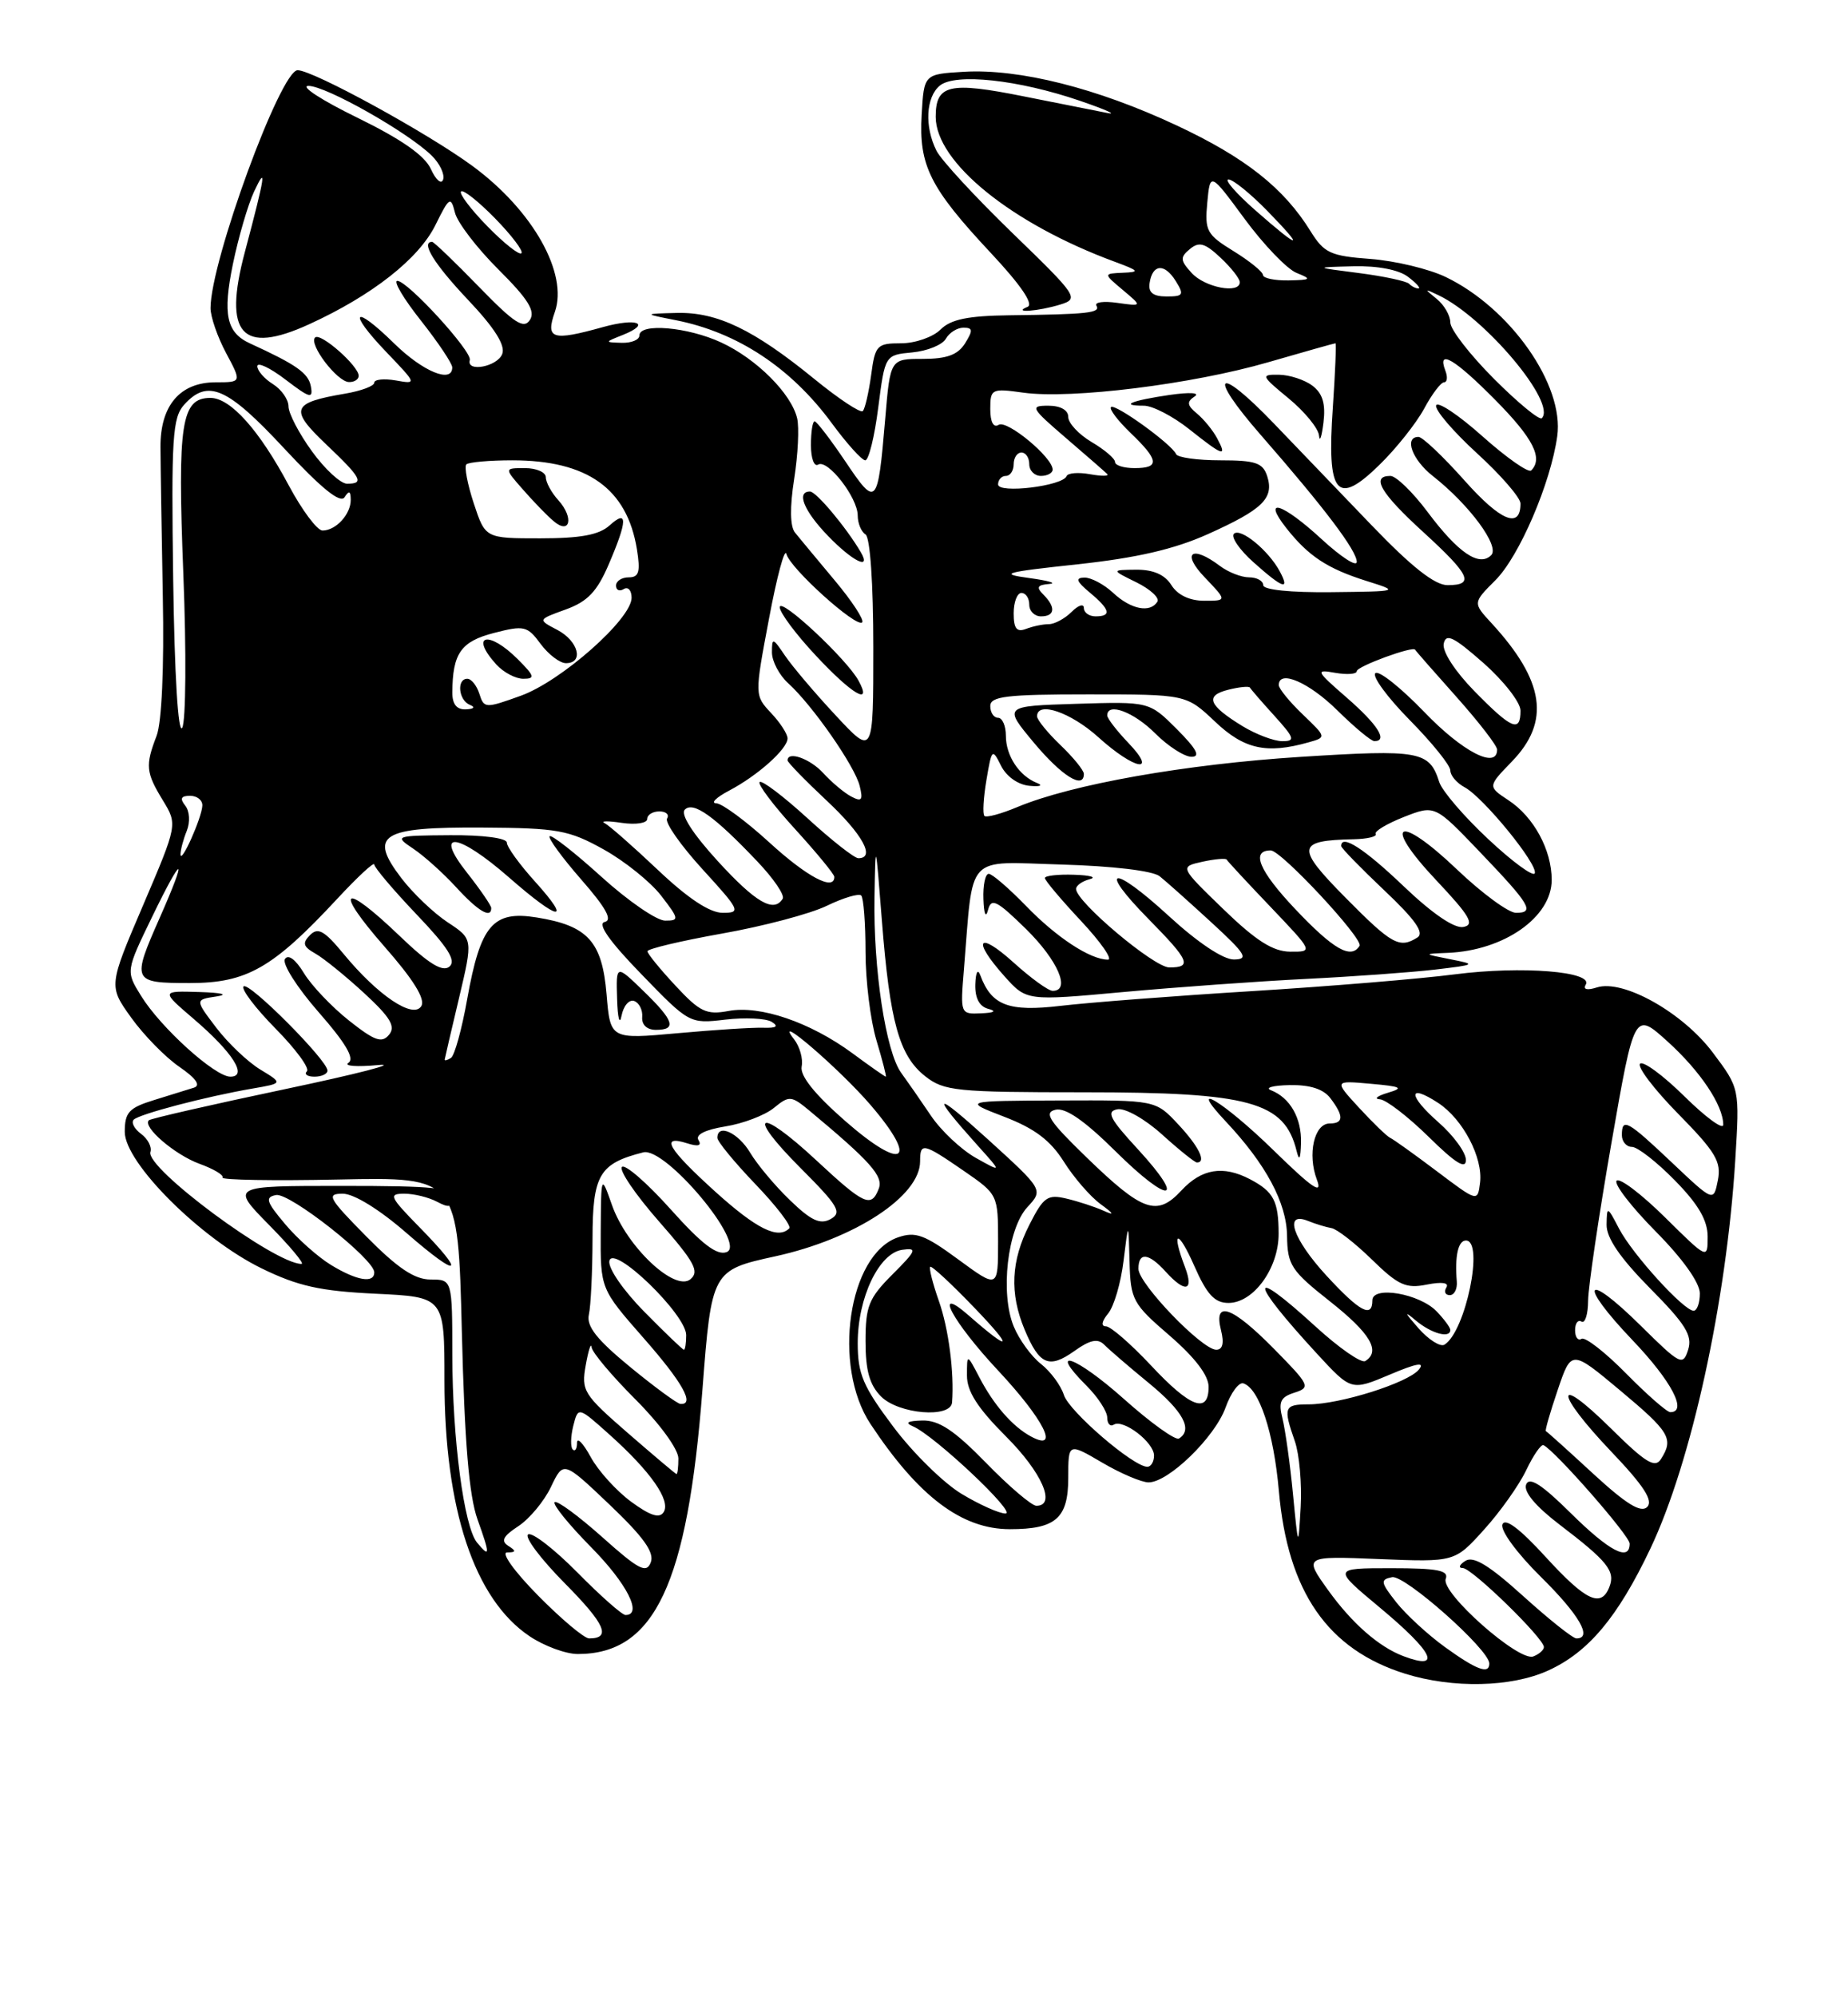 <?xml version="1.0" encoding="UTF-8" standalone="no"?>
<!DOCTYPE svg PUBLIC "-//W3C//DTD SVG 1.1//EN" "http://www.w3.org/Graphics/SVG/1.1/DTD/svg11.dtd" >
<svg xmlns="http://www.w3.org/2000/svg" xmlns:xlink="http://www.w3.org/1999/xlink" version="1.1" viewBox="0 0 237 256">
 <g >
 <path fill="currentColor"
d=" M 198.54 214.12 C 203.70 211.78 207.47 207.29 211.65 198.50 C 216.91 187.43 221.41 166.87 222.54 148.72 C 223.11 139.50 223.11 139.50 219.66 134.91 C 215.81 129.78 208.17 125.49 204.80 126.56 C 203.55 126.96 202.99 126.83 203.36 126.22 C 204.42 124.52 195.16 123.78 186.61 124.88 C 182.15 125.46 170.40 126.43 160.50 127.04 C 150.60 127.65 139.59 128.50 136.04 128.92 C 129.34 129.71 127.16 128.88 125.72 125.00 C 125.39 124.12 125.13 124.62 125.08 126.18 C 125.03 127.93 125.60 129.01 126.75 129.31 C 127.86 129.60 127.52 129.81 125.82 129.88 C 123.16 130.00 123.15 129.96 123.62 124.25 C 124.86 109.18 123.67 110.46 136.13 110.81 C 142.70 111.00 147.83 111.61 148.72 112.31 C 149.55 112.97 152.53 115.63 155.36 118.23 C 159.79 122.30 160.19 122.96 158.24 122.98 C 156.87 122.99 153.59 120.80 149.91 117.42 C 142.64 110.74 140.64 111.04 147.31 117.81 C 152.54 123.12 152.92 124.00 149.96 124.00 C 148.00 124.00 138.00 115.58 138.00 113.94 C 138.00 113.50 138.79 112.94 139.75 112.69 C 140.71 112.44 139.81 112.18 137.75 112.12 C 135.69 112.05 134.00 112.24 134.00 112.54 C 134.00 112.84 136.09 115.32 138.64 118.04 C 141.19 120.77 142.74 123.00 142.09 123.00 C 139.83 123.00 135.48 120.15 131.55 116.08 C 129.37 113.84 127.24 112.00 126.80 112.00 C 126.36 112.00 126.05 113.46 126.12 115.25 C 126.18 117.16 126.43 117.73 126.71 116.64 C 127.12 115.04 127.82 115.39 131.60 119.09 C 135.67 123.10 137.36 127.00 135.00 127.00 C 134.45 127.00 132.20 125.37 130.00 123.38 C 125.41 119.24 124.61 120.42 128.82 125.13 C 131.65 128.29 131.65 128.29 144.07 127.15 C 150.91 126.53 161.45 125.77 167.50 125.47 C 173.55 125.17 180.97 124.63 184.00 124.28 C 189.30 123.65 189.38 123.61 186.00 122.95 C 182.50 122.26 182.50 122.26 185.68 122.13 C 192.90 121.83 199.00 117.55 199.00 112.78 C 199.00 108.93 196.69 104.68 193.44 102.56 C 190.79 100.81 190.79 100.81 193.89 97.61 C 198.86 92.49 198.10 87.29 191.29 79.88 C 188.88 77.27 188.88 77.27 191.78 74.37 C 194.84 71.32 198.87 61.94 199.71 55.92 C 200.64 49.37 193.71 39.49 185.40 35.50 C 183.26 34.47 178.92 33.43 175.76 33.19 C 170.61 32.81 169.81 32.43 168.07 29.63 C 164.64 24.09 159.70 20.19 150.89 16.07 C 140.71 11.30 130.74 8.79 123.64 9.20 C 118.50 9.50 118.50 9.50 118.20 14.70 C 117.82 21.20 119.25 24.06 127.04 32.39 C 130.92 36.53 132.60 39.00 131.78 39.33 C 129.72 40.16 133.13 39.91 136.00 39.03 C 138.41 38.28 138.19 37.95 129.85 29.88 C 125.09 25.27 120.70 20.52 120.10 19.32 C 118.55 16.23 118.74 12.46 120.52 10.98 C 122.50 9.34 130.58 10.21 138.50 12.92 C 141.80 14.05 143.38 14.76 142.00 14.48 C 140.62 14.21 135.83 13.26 131.33 12.36 C 121.72 10.43 120.00 10.83 120.00 14.97 C 120.00 20.80 129.74 28.68 142.99 33.56 C 146.10 34.71 146.22 34.87 144.00 34.96 C 141.50 35.07 141.50 35.07 144.00 37.17 C 146.50 39.27 146.50 39.27 143.30 38.82 C 141.54 38.57 140.33 38.73 140.61 39.18 C 141.18 40.11 139.49 40.29 129.43 40.41 C 124.11 40.48 121.92 40.93 120.61 42.25 C 119.64 43.21 117.37 44.00 115.56 44.00 C 112.46 44.00 112.23 44.24 111.72 48.08 C 111.41 50.33 110.93 52.40 110.65 52.69 C 110.36 52.98 107.54 51.11 104.38 48.53 C 96.63 42.22 91.95 39.98 86.79 40.11 C 82.50 40.22 82.50 40.22 86.67 41.04 C 94.59 42.61 101.45 47.14 106.68 54.25 C 108.60 56.86 110.53 59.00 110.97 59.00 C 111.41 59.00 112.16 55.96 112.63 52.25 C 113.50 45.50 113.50 45.50 117.00 45.17 C 118.92 44.99 120.86 44.20 121.30 43.42 C 121.74 42.64 122.76 42.00 123.56 42.00 C 124.77 42.00 124.80 42.34 123.77 44.00 C 122.84 45.48 121.44 46.00 118.34 46.00 C 114.17 46.00 114.17 46.00 113.52 53.75 C 112.57 64.89 112.40 65.07 108.44 59.18 C 106.52 56.33 104.73 54.00 104.47 54.00 C 104.21 54.00 104.00 55.38 104.00 57.06 C 104.00 58.74 104.41 59.86 104.92 59.55 C 106.13 58.80 110.00 63.77 110.00 66.08 C 110.00 67.07 110.45 68.16 111.00 68.50 C 111.59 68.86 112.00 74.82 112.00 83.00 C 112.00 96.88 112.00 96.88 107.17 91.69 C 104.51 88.84 101.59 85.39 100.67 84.03 C 99.11 81.72 99.00 81.69 99.00 83.62 C 99.00 84.76 99.94 86.54 101.09 87.58 C 104.19 90.39 109.63 98.19 110.25 100.73 C 110.71 102.58 110.51 102.81 109.14 102.08 C 108.23 101.59 106.63 100.24 105.58 99.09 C 103.91 97.25 101.00 96.21 101.00 97.46 C 101.00 97.71 103.25 100.02 106.00 102.60 C 110.61 106.91 112.32 110.00 110.08 110.00 C 109.57 110.00 106.63 107.69 103.55 104.87 C 100.46 102.05 97.70 99.96 97.42 100.24 C 97.15 100.52 99.19 103.23 101.96 106.26 C 104.73 109.30 107.00 112.05 107.00 112.39 C 107.00 114.25 103.50 112.40 98.69 108.00 C 95.68 105.25 92.61 102.98 91.86 102.96 C 91.11 102.94 91.85 102.21 93.50 101.34 C 97.20 99.39 101.00 95.99 101.00 94.64 C 101.00 94.08 100.05 92.61 98.88 91.38 C 96.77 89.12 96.77 89.12 98.62 79.31 C 99.63 73.91 100.64 70.17 100.85 71.00 C 101.31 72.83 109.83 80.51 110.57 79.77 C 110.86 79.47 109.27 77.04 107.03 74.37 C 104.79 71.69 102.51 68.95 101.96 68.27 C 101.32 67.49 101.28 65.01 101.85 61.39 C 102.34 58.27 102.51 54.77 102.23 53.61 C 101.48 50.44 97.00 45.98 92.50 43.90 C 88.19 41.90 82.00 41.37 82.00 43.00 C 82.00 43.55 80.99 43.97 79.75 43.94 C 77.51 43.87 77.51 43.87 79.90 42.92 C 83.56 41.45 81.68 40.72 77.34 41.92 C 70.80 43.74 69.94 43.47 71.16 39.98 C 72.88 35.04 68.34 26.98 60.63 21.30 C 54.92 17.09 40.15 9.00 38.17 9.00 C 35.98 9.00 27.00 33.51 27.00 39.49 C 27.00 40.61 27.90 43.21 29.00 45.26 C 31.00 49.00 31.00 49.00 27.66 49.00 C 23.08 49.00 20.54 51.98 20.58 57.33 C 20.59 59.62 20.73 68.25 20.88 76.50 C 21.06 85.58 20.74 92.61 20.08 94.32 C 18.62 98.12 18.70 99.00 20.89 102.59 C 22.77 105.68 22.77 105.68 18.35 116.03 C 13.92 126.38 13.92 126.38 16.83 130.44 C 18.43 132.67 21.21 135.51 22.99 136.73 C 25.14 138.21 25.78 139.12 24.87 139.41 C 24.12 139.65 21.81 140.37 19.75 141.00 C 16.54 141.99 16.00 142.57 16.00 145.08 C 16.00 149.04 25.72 158.74 33.53 162.56 C 38.21 164.85 41.05 165.48 48.17 165.82 C 57.00 166.24 57.00 166.24 57.00 176.91 C 57.00 193.44 60.82 204.95 67.90 209.71 C 69.77 210.97 72.56 212.00 74.10 212.00 C 83.96 212.00 88.17 203.06 90.09 178.07 C 91.25 162.93 91.32 162.79 99.41 161.03 C 109.64 158.79 118.00 153.31 118.00 148.85 C 118.00 146.40 118.38 146.48 123.57 150.05 C 127.98 153.09 128.00 153.12 128.00 159.13 C 128.00 165.17 128.00 165.17 122.90 161.43 C 118.56 158.24 117.41 157.82 115.15 158.60 C 108.80 160.80 106.70 175.07 111.64 182.52 C 117.80 191.82 123.34 196.00 129.52 196.00 C 135.40 196.00 137.00 194.60 137.00 189.42 C 137.00 184.92 137.00 184.92 141.34 187.46 C 143.72 188.86 146.41 190.00 147.30 190.00 C 149.85 190.00 155.79 184.23 157.17 180.42 C 157.85 178.52 158.88 177.12 159.46 177.31 C 161.49 177.97 163.35 183.58 164.01 191.09 C 165.14 204.02 170.26 211.42 180.22 214.53 C 186.32 216.43 193.82 216.27 198.54 214.12 Z  M 110.11 87.25 C 108.58 84.45 100.00 76.46 100.00 77.83 C 100.00 78.52 102.09 81.32 104.64 84.04 C 109.28 89.01 111.92 90.56 110.11 87.25 Z  M 110.38 70.75 C 108.49 67.55 104.67 63.00 103.88 63.00 C 102.08 63.00 103.10 65.50 106.20 68.70 C 109.36 71.97 111.80 73.16 110.38 70.75 Z  M 185.31 211.11 C 183.11 209.52 180.30 206.93 179.06 205.36 C 177.05 202.80 176.99 202.46 178.53 202.15 C 180.15 201.82 191.00 211.44 191.00 213.22 C 191.00 214.65 189.35 214.03 185.31 211.11 Z  M 180.00 212.28 C 176.85 211.10 173.38 208.06 170.34 203.83 C 167.19 199.44 167.19 199.44 176.88 199.83 C 186.57 200.22 186.57 200.22 190.32 196.06 C 192.39 193.78 194.82 190.35 195.73 188.44 C 196.64 186.53 197.64 185.08 197.95 185.23 C 199.46 185.96 209.00 196.84 209.00 197.85 C 209.00 200.20 206.42 198.86 201.42 193.92 C 197.70 190.24 196.12 189.24 195.72 190.28 C 195.37 191.20 196.93 193.06 199.99 195.40 C 206.15 200.09 207.18 201.37 206.41 203.37 C 205.35 206.13 203.40 205.22 198.20 199.53 C 194.91 195.93 193.02 194.51 192.68 195.39 C 192.39 196.14 194.54 199.08 197.58 202.08 C 202.54 206.97 204.29 210.00 202.17 210.00 C 201.71 210.00 198.65 207.56 195.35 204.58 C 190.98 200.63 188.97 199.40 187.93 200.06 C 187.14 200.56 186.99 200.98 187.60 200.98 C 188.78 201.00 198.00 209.98 198.00 211.11 C 198.00 211.48 197.39 212.02 196.64 212.31 C 194.78 213.02 184.74 204.13 185.41 202.37 C 185.83 201.28 184.38 201.00 178.42 201.00 C 170.90 201.00 170.90 201.00 176.95 206.04 C 183.82 211.76 185.00 214.16 180.00 212.28 Z  M 69.00 204.50 C 65.97 201.43 64.22 198.99 65.03 198.98 C 66.20 198.97 66.23 198.80 65.19 198.14 C 64.20 197.51 64.52 196.89 66.48 195.61 C 67.91 194.67 69.80 192.40 70.67 190.56 C 72.26 187.23 72.26 187.23 78.19 192.87 C 82.53 197.00 83.95 198.98 83.46 200.25 C 82.90 201.71 81.93 201.21 77.22 197.00 C 74.15 194.27 71.41 192.26 71.13 192.54 C 70.85 192.82 72.95 195.41 75.81 198.31 C 80.41 202.97 82.46 207.00 80.22 207.00 C 79.78 207.00 77.01 204.55 74.05 201.55 C 71.08 198.55 68.24 196.35 67.73 196.67 C 67.22 196.98 69.33 199.80 72.43 202.93 C 77.62 208.17 78.43 210.00 75.55 210.00 C 74.93 210.00 71.99 207.53 69.00 204.50 Z  M 61.18 197.72 C 59.51 195.70 58.02 184.43 58.01 173.75 C 58.00 164.00 58.00 164.00 55.22 164.00 C 53.17 164.00 51.00 162.55 47.00 158.50 C 42.11 153.55 41.81 153.00 43.96 153.00 C 45.39 153.00 48.67 155.02 52.17 158.07 C 58.95 163.96 59.90 163.51 53.79 157.29 C 49.97 153.39 49.79 153.00 51.86 153.00 C 53.11 153.00 55.00 153.47 56.07 154.04 C 57.59 154.85 58.00 154.74 58.00 153.54 C 58.00 152.23 55.90 152.00 43.79 152.00 C 29.58 152.00 29.58 152.00 34.50 157.00 C 37.21 159.75 39.09 162.00 38.67 162.00 C 35.23 162.00 18.60 149.69 19.29 147.65 C 19.50 147.02 18.96 145.97 18.09 145.33 C 17.22 144.69 16.80 143.87 17.15 143.51 C 17.88 142.79 26.41 140.55 32.40 139.52 C 36.29 138.85 36.29 138.85 33.39 137.09 C 31.79 136.12 29.25 133.71 27.74 131.73 C 25.00 128.13 25.00 128.13 27.75 127.72 C 29.37 127.47 28.48 127.24 25.57 127.15 C 20.64 127.00 20.64 127.00 24.83 130.59 C 29.86 134.89 31.83 138.00 29.54 138.00 C 27.56 138.00 20.60 131.71 18.09 127.64 C 16.13 124.48 16.13 124.48 19.52 117.49 C 23.48 109.32 24.13 109.39 20.50 117.60 C 16.87 125.81 16.95 126.00 24.35 126.00 C 31.64 126.00 34.98 124.10 43.25 115.20 C 45.86 112.39 48.00 110.41 48.00 110.80 C 48.00 111.19 50.44 114.07 53.42 117.20 C 57.48 121.45 58.54 123.14 57.63 123.90 C 56.75 124.62 54.97 123.53 51.24 119.95 C 43.93 112.94 42.71 113.80 49.30 121.32 C 53.04 125.58 54.58 128.06 54.03 128.96 C 52.99 130.64 48.46 127.60 44.05 122.25 C 41.60 119.28 40.78 118.82 39.76 119.85 C 38.74 120.88 38.88 121.34 40.44 122.22 C 41.51 122.82 44.33 125.11 46.70 127.29 C 50.08 130.41 50.77 131.57 49.89 132.63 C 48.97 133.74 48.04 133.41 44.76 130.81 C 42.55 129.06 39.95 126.33 38.98 124.73 C 37.91 122.97 36.96 122.26 36.54 122.93 C 36.17 123.54 38.12 126.60 40.87 129.74 C 44.32 133.67 45.51 135.69 44.69 136.22 C 44.04 136.64 45.75 136.77 48.50 136.51 C 51.25 136.25 45.85 137.64 36.50 139.61 C 27.15 141.58 19.32 143.37 19.09 143.59 C 18.23 144.42 22.43 148.02 25.59 149.17 C 27.41 149.83 28.73 150.62 28.54 150.93 C 28.35 151.24 35.06 151.36 43.46 151.18 C 58.74 150.86 58.74 150.86 59.23 170.68 C 59.58 184.85 60.15 191.71 61.24 194.75 C 62.87 199.29 62.86 199.74 61.18 197.72 Z  M 42.00 137.22 C 42.00 135.90 31.90 125.77 31.24 126.43 C 30.90 126.77 32.74 129.20 35.33 131.83 C 37.93 134.46 39.74 136.93 39.36 137.31 C 38.98 137.69 39.42 138.00 40.33 138.00 C 41.25 138.00 42.00 137.65 42.00 137.22 Z  M 165.82 191.50 C 165.45 187.65 164.84 183.31 164.48 181.85 C 163.93 179.68 164.21 179.07 166.01 178.50 C 168.11 177.83 167.97 177.54 163.40 172.90 C 158.00 167.42 155.60 166.57 156.59 170.50 C 157.01 172.16 156.80 173.00 155.98 173.00 C 154.15 173.00 146.00 164.53 146.00 162.63 C 146.00 160.44 147.31 160.58 149.50 163.00 C 152.00 165.76 153.14 165.50 151.98 162.43 C 150.15 157.63 151.06 157.48 153.16 162.25 C 154.78 165.93 155.77 167.00 157.55 167.00 C 160.77 167.00 164.00 162.53 163.98 158.12 C 163.97 153.94 163.34 152.74 160.32 151.15 C 156.87 149.34 154.10 149.79 151.51 152.59 C 148.37 155.97 146.55 155.33 139.28 148.28 C 134.52 143.66 133.83 142.60 135.37 142.24 C 136.65 141.94 139.10 143.64 143.10 147.60 C 150.00 154.43 152.26 154.18 145.91 147.28 C 142.32 143.39 141.84 142.46 143.30 142.18 C 144.29 141.99 146.83 143.42 149.04 145.42 C 151.22 147.39 153.23 149.00 153.50 149.00 C 154.76 149.00 153.75 146.94 151.10 144.11 C 148.20 141.00 148.20 141.00 135.85 141.05 C 123.50 141.10 123.50 141.10 128.79 143.14 C 132.68 144.63 134.71 146.16 136.43 148.89 C 137.72 150.94 139.84 153.38 141.14 154.33 C 142.89 155.61 142.98 155.83 141.50 155.17 C 140.40 154.68 138.27 153.98 136.78 153.63 C 134.35 153.05 133.83 153.41 132.03 156.95 C 129.65 161.60 129.46 165.76 131.40 170.41 C 133.29 174.94 134.53 175.47 137.76 173.18 C 139.80 171.72 140.79 171.52 141.62 172.36 C 142.24 172.99 144.82 175.21 147.37 177.30 C 151.74 180.89 153.02 183.25 151.20 184.38 C 150.75 184.65 147.58 182.38 144.15 179.32 C 137.98 173.82 134.22 172.49 139.35 177.62 C 140.81 179.08 142.00 180.91 142.00 181.70 C 142.00 182.48 142.38 182.89 142.84 182.60 C 144.06 181.85 148.00 184.87 148.00 186.56 C 148.00 187.35 147.61 188.00 147.14 188.00 C 145.35 188.00 137.11 180.91 136.44 178.80 C 136.05 177.57 134.73 175.79 133.50 174.82 C 132.27 173.86 130.70 171.70 130.01 170.02 C 128.25 165.77 129.20 157.49 131.76 154.72 C 133.81 152.50 133.81 152.50 126.66 146.00 C 119.69 139.68 119.25 140.00 125.45 146.90 C 128.50 150.29 128.50 150.29 125.13 148.40 C 123.27 147.35 120.69 144.93 119.39 143.00 C 118.09 141.07 116.37 138.60 115.57 137.50 C 113.60 134.80 111.99 124.17 112.15 115.00 C 112.28 107.62 112.29 107.67 113.10 118.00 C 114.12 131.01 115.32 135.32 118.66 137.95 C 121.07 139.84 122.63 140.00 139.01 140.00 C 160.29 140.00 164.73 141.22 166.28 147.50 C 166.62 148.89 166.79 148.58 166.85 146.50 C 166.94 143.31 165.45 140.70 163.00 139.74 C 162.18 139.42 163.25 139.12 165.39 139.08 C 167.99 139.03 169.72 139.58 170.61 140.75 C 172.36 143.05 172.33 144.00 170.52 144.00 C 168.54 144.00 167.65 147.95 168.89 151.21 C 169.65 153.22 168.32 152.31 163.31 147.42 C 156.91 141.18 152.03 138.24 157.21 143.75 C 162.35 149.22 165.00 154.16 165.06 158.39 C 165.11 162.15 165.58 162.87 170.56 166.80 C 175.74 170.89 177.11 173.20 175.09 174.45 C 174.58 174.76 171.71 172.76 168.70 170.01 C 160.02 162.08 160.13 163.99 168.90 173.51 C 173.29 178.27 173.29 178.27 178.23 176.19 C 181.69 174.72 182.80 174.53 181.96 175.55 C 180.54 177.26 171.83 180.00 167.82 180.00 C 164.68 180.00 164.54 180.38 166.06 184.73 C 166.64 186.40 166.97 190.18 166.81 193.13 C 166.50 198.50 166.50 198.50 165.82 191.50 Z  M 80.94 192.48 C 79.05 191.09 76.71 188.51 75.75 186.74 C 74.79 184.98 74.00 184.16 74.00 184.93 C 74.00 185.70 73.75 186.09 73.45 185.78 C 73.15 185.48 73.18 184.12 73.52 182.76 C 74.15 180.28 74.15 180.28 78.18 183.89 C 83.44 188.60 86.04 192.32 85.12 193.80 C 84.59 194.66 83.41 194.29 80.94 192.48 Z  M 123.33 191.48 C 121.03 190.10 117.09 186.24 114.58 182.89 C 110.67 177.69 110.00 176.12 110.00 172.15 C 110.00 166.32 112.73 160.61 115.71 160.19 C 117.68 159.91 117.54 160.26 114.46 163.34 C 111.42 166.38 111.00 167.41 111.00 171.90 C 111.00 175.67 111.52 177.52 113.00 179.00 C 115.26 181.26 121.94 181.81 122.10 179.75 C 122.39 175.94 121.66 170.28 120.40 166.73 C 119.62 164.51 119.12 162.54 119.30 162.37 C 119.47 162.19 122.07 164.60 125.06 167.72 C 130.07 172.94 129.68 173.38 124.25 168.62 C 119.52 164.48 122.14 169.40 128.00 175.66 C 133.89 181.96 135.98 186.13 132.24 184.13 C 129.86 182.85 127.46 180.11 125.58 176.50 C 124.01 173.50 124.01 173.50 124.01 176.30 C 124.00 178.33 125.37 180.47 129.00 184.10 C 133.62 188.71 135.50 193.00 132.91 193.00 C 132.32 193.00 129.41 190.53 126.46 187.50 C 122.39 183.33 120.41 182.02 118.29 182.07 C 116.38 182.12 116.00 182.35 117.09 182.82 C 119.85 184.00 130.47 194.00 128.95 193.99 C 128.15 193.99 125.62 192.86 123.33 191.48 Z  M 204.32 188.89 C 201.12 185.94 198.39 183.48 198.25 183.43 C 198.12 183.38 198.80 181.01 199.77 178.16 C 201.52 172.99 201.52 172.99 207.76 178.20 C 214.15 183.54 214.67 184.40 213.02 187.00 C 212.25 188.23 211.06 187.50 206.54 183.03 C 199.25 175.84 199.37 178.44 206.68 186.10 C 210.81 190.43 212.05 192.35 211.25 193.15 C 210.45 193.95 208.57 192.80 204.32 188.89 Z  M 80.50 183.66 C 74.84 178.74 74.53 178.26 75.12 174.98 C 75.46 173.06 75.80 172.03 75.87 172.68 C 75.94 173.34 78.47 176.34 81.50 179.37 C 84.62 182.49 87.00 185.76 87.00 186.93 C 87.00 188.07 86.89 188.97 86.75 188.93 C 86.61 188.90 83.80 186.52 80.50 183.66 Z  M 208.54 176.04 C 205.86 173.32 203.29 171.32 202.83 171.60 C 202.37 171.89 202.00 171.39 202.00 170.50 C 202.00 169.61 202.37 169.11 202.82 169.39 C 203.28 169.67 203.66 168.46 203.67 166.70 C 203.69 164.94 205.03 155.88 206.65 146.57 C 209.60 129.64 209.60 129.64 213.87 133.50 C 218.06 137.29 221.00 141.68 221.00 144.16 C 221.00 144.86 218.76 143.22 216.02 140.52 C 213.29 137.83 210.72 135.94 210.33 136.34 C 209.94 136.73 212.14 139.63 215.24 142.78 C 220.03 147.65 220.78 148.91 220.31 151.28 C 219.76 154.06 219.76 154.06 214.44 149.03 C 208.69 143.59 208.00 143.21 208.00 145.50 C 208.00 146.32 208.58 147.00 209.29 147.00 C 210.00 147.00 212.48 148.93 214.79 151.29 C 217.80 154.35 219.00 156.41 219.00 158.50 C 219.00 161.43 219.00 161.43 213.52 156.02 C 210.51 153.05 207.73 150.94 207.33 151.33 C 206.94 151.73 209.18 154.64 212.31 157.81 C 215.80 161.33 218.00 164.42 218.00 165.78 C 218.00 167.00 217.64 168.00 217.20 168.00 C 215.94 168.00 209.38 160.79 207.65 157.50 C 206.12 154.57 206.08 154.56 206.04 156.97 C 206.01 158.66 207.77 161.23 211.60 165.11 C 216.18 169.73 217.08 171.18 216.50 173.00 C 215.83 175.11 215.50 174.94 210.42 169.92 C 203.19 162.78 202.30 164.37 209.38 171.79 C 214.38 177.03 216.46 181.00 214.21 181.00 C 213.78 181.00 211.23 178.77 208.54 176.04 Z  M 80.79 175.19 C 76.54 171.70 75.19 169.99 75.52 168.50 C 75.77 167.40 75.98 163.02 75.99 158.77 C 76.00 150.58 76.85 149.13 82.50 147.70 C 85.34 146.98 95.80 159.48 93.20 160.48 C 91.96 160.96 90.02 159.48 86.00 154.99 C 82.97 151.61 80.16 149.17 79.76 149.57 C 79.36 149.98 81.49 153.11 84.50 156.54 C 89.07 161.75 89.74 162.97 88.55 163.96 C 86.55 165.62 80.38 159.80 78.50 154.50 C 77.09 150.50 77.09 150.50 77.04 157.85 C 77.00 165.19 77.00 165.19 82.50 171.46 C 87.55 177.20 89.17 180.10 87.25 179.94 C 86.84 179.90 83.93 177.77 80.79 175.19 Z  M 147.60 175.00 C 145.02 172.25 142.43 170.00 141.84 170.00 C 141.17 170.00 141.28 169.37 142.11 168.36 C 142.86 167.46 143.75 164.43 144.09 161.61 C 144.72 156.50 144.72 156.50 144.86 161.69 C 144.99 166.62 145.26 167.11 150.00 171.19 C 153.24 173.99 155.00 176.29 155.00 177.75 C 155.00 181.29 152.66 180.42 147.60 175.00 Z  M 82.62 168.12 C 79.90 165.36 77.96 162.53 78.15 161.61 C 78.62 159.41 88.00 168.47 88.00 171.12 C 88.00 172.15 87.87 173.00 87.71 173.00 C 87.55 173.00 85.26 170.80 82.62 168.12 Z  M 181.90 170.23 C 180.11 168.20 180.03 167.95 181.58 169.26 C 183.58 170.93 186.00 171.59 186.00 170.46 C 186.00 170.16 185.21 169.09 184.25 168.09 C 182.06 165.80 176.00 164.76 176.00 166.67 C 176.00 169.00 174.37 168.12 170.13 163.52 C 165.80 158.82 164.58 155.21 167.75 156.49 C 168.71 156.88 170.07 157.29 170.76 157.41 C 171.46 157.53 173.79 159.34 175.95 161.45 C 179.31 164.73 180.31 165.19 182.98 164.65 C 184.92 164.27 185.87 164.40 185.49 165.02 C 185.16 165.56 185.35 166.00 185.93 166.00 C 186.51 166.00 186.91 165.21 186.83 164.25 C 186.56 160.98 187.00 159.00 188.00 159.00 C 190.37 159.00 187.96 170.67 185.25 172.35 C 184.72 172.67 183.21 171.72 181.90 170.23 Z  M 42.46 162.14 C 40.78 161.12 38.13 158.76 36.56 156.89 C 34.14 154.02 33.96 153.45 35.40 153.17 C 37.12 152.83 48.00 161.39 48.00 163.08 C 48.00 164.53 45.76 164.15 42.46 162.14 Z  M 91.72 152.73 C 85.65 147.23 84.59 145.42 88.13 146.54 C 89.54 146.99 90.02 146.85 89.58 146.13 C 89.15 145.44 90.43 144.80 93.01 144.38 C 95.27 144.02 98.07 142.96 99.23 142.02 C 101.23 140.39 101.46 140.41 103.86 142.40 C 111.64 148.88 113.31 150.76 112.70 152.35 C 111.74 154.85 110.85 154.45 104.71 148.74 C 97.23 141.78 95.54 142.58 102.67 149.71 C 107.51 154.56 108.02 155.41 106.53 156.25 C 105.19 156.99 104.03 156.46 101.33 153.85 C 99.41 152.01 97.11 149.26 96.21 147.75 C 94.67 145.17 92.00 143.96 92.00 145.84 C 92.00 146.31 94.20 148.98 96.89 151.79 C 99.58 154.59 101.53 157.14 101.22 157.44 C 99.78 158.89 97.03 157.52 91.72 152.73 Z  M 184.27 150.12 C 181.39 147.95 178.69 146.02 178.27 145.83 C 177.85 145.63 176.06 143.90 174.29 141.98 C 171.08 138.49 171.08 138.49 175.79 138.91 C 179.73 139.26 180.09 139.44 178.00 140.06 C 176.62 140.47 176.16 140.85 176.97 140.90 C 177.77 140.96 180.58 143.12 183.22 145.71 C 186.63 149.07 188.00 149.93 188.00 148.68 C 188.00 147.72 186.41 145.54 184.47 143.84 C 180.55 140.39 180.53 138.81 184.45 141.37 C 187.62 143.45 190.21 148.39 189.81 151.60 C 189.50 154.06 189.50 154.06 184.27 150.12 Z  M 108.44 143.72 C 104.48 140.26 102.58 137.89 102.81 136.70 C 103.01 135.71 102.57 134.14 101.83 133.20 C 98.93 129.49 107.65 136.98 111.64 141.62 C 117.89 148.90 115.88 150.22 108.44 143.72 Z  M 109.31 134.99 C 103.89 131.01 97.47 128.82 93.43 129.58 C 90.60 130.11 89.75 129.70 86.63 126.34 C 84.66 124.23 83.04 122.24 83.03 121.93 C 83.01 121.62 87.31 120.60 92.58 119.66 C 97.85 118.73 103.91 117.13 106.03 116.10 C 108.16 115.07 110.15 114.48 110.45 114.78 C 110.75 115.09 111.00 118.34 111.00 122.01 C 111.00 125.68 111.63 130.78 112.40 133.34 C 113.17 135.90 113.71 138.00 113.60 138.00 C 113.49 138.00 111.55 136.65 109.31 134.99 Z  M 57.03 135.81 C 57.05 135.64 57.88 132.09 58.87 127.92 C 60.66 120.35 60.66 120.35 57.42 118.22 C 55.64 117.05 52.96 114.50 51.47 112.55 C 47.23 106.99 48.85 105.99 61.87 106.07 C 71.52 106.13 72.95 106.39 77.41 108.87 C 80.11 110.37 83.43 113.04 84.79 114.80 C 87.10 117.80 87.14 118.00 85.30 118.00 C 84.22 118.00 80.54 115.47 77.13 112.38 C 73.71 109.28 70.72 106.95 70.49 107.18 C 70.25 107.41 72.08 109.91 74.54 112.73 C 77.71 116.35 78.59 117.94 77.55 118.17 C 76.57 118.39 78.14 120.63 82.25 124.86 C 88.38 131.19 88.44 131.23 93.01 130.69 C 95.54 130.39 98.22 130.52 98.96 130.97 C 99.90 131.56 99.58 131.78 97.90 131.73 C 96.58 131.68 91.62 132.00 86.88 132.43 C 78.27 133.21 78.27 133.21 77.79 127.44 C 77.22 120.66 75.38 118.64 68.81 117.59 C 63.21 116.69 61.62 118.56 59.92 128.04 C 59.23 131.92 58.29 135.32 57.83 135.60 C 57.37 135.89 57.02 135.98 57.03 135.81 Z  M 81.33 128.30 C 81.97 128.53 82.44 129.45 82.36 130.36 C 82.28 131.35 82.97 132.00 84.11 132.00 C 86.83 132.00 86.46 130.84 82.50 127.00 C 79.00 123.61 79.00 123.61 79.14 128.05 C 79.21 130.50 79.47 131.46 79.71 130.19 C 79.96 128.92 80.68 128.07 81.33 128.30 Z  M 63.00 116.39 C 63.00 116.06 61.61 114.04 59.92 111.89 C 55.52 106.34 58.68 106.69 65.32 112.50 C 71.70 118.08 73.44 118.34 68.62 113.00 C 66.63 110.80 65.00 108.55 65.00 108.00 C 65.00 107.42 61.94 107.02 57.75 107.05 C 50.64 107.10 50.55 107.14 53.00 108.78 C 54.38 109.70 56.85 111.92 58.50 113.72 C 61.31 116.79 63.00 117.79 63.00 116.39 Z  M 156.89 116.53 C 151.28 111.10 151.28 111.10 154.21 110.45 C 155.82 110.10 157.22 109.98 157.32 110.18 C 157.42 110.38 159.96 113.12 162.97 116.27 C 168.43 122.00 168.43 122.00 165.47 121.98 C 163.25 121.96 161.09 120.59 156.89 116.53 Z  M 166.09 116.50 C 161.47 111.61 160.38 109.00 162.97 109.00 C 164.32 109.00 174.89 120.36 174.36 121.23 C 173.27 122.99 171.01 121.70 166.09 116.50 Z  M 172.54 115.04 C 166.15 108.58 166.27 107.72 173.60 107.57 C 175.36 107.53 176.63 107.23 176.43 106.89 C 176.22 106.56 177.85 105.58 180.03 104.72 C 184.01 103.16 184.01 103.16 189.75 109.16 C 196.27 115.97 196.88 117.00 194.42 117.00 C 193.47 117.00 190.06 114.50 186.85 111.44 C 179.27 104.21 177.13 105.33 184.19 112.82 C 188.51 117.40 189.16 118.52 187.68 118.81 C 186.53 119.04 183.71 117.12 180.01 113.59 C 174.94 108.75 172.00 106.87 172.00 108.44 C 172.00 108.69 174.49 111.24 177.53 114.12 C 181.51 117.88 182.70 119.57 181.78 120.16 C 179.48 121.61 178.51 121.08 172.54 115.04 Z  M 84.38 111.51 C 81.19 108.49 78.11 105.79 77.54 105.50 C 76.97 105.22 77.96 105.20 79.75 105.47 C 81.54 105.73 83.00 105.51 83.00 104.97 C 83.00 104.44 83.70 104.00 84.56 104.00 C 85.42 104.00 85.86 104.41 85.55 104.91 C 85.24 105.42 87.29 108.34 90.09 111.41 C 94.92 116.69 95.06 117.00 92.69 117.00 C 91.02 117.00 88.24 115.16 84.38 111.51 Z  M 92.04 110.36 C 88.81 106.82 87.24 104.36 87.83 103.77 C 88.92 102.68 91.62 104.61 97.15 110.44 C 99.21 112.60 100.66 114.74 100.38 115.19 C 99.24 117.04 96.92 115.69 92.04 110.36 Z  M 190.87 107.56 C 187.77 104.67 184.94 101.37 184.58 100.24 C 183.31 96.26 182.11 96.04 166.80 97.01 C 152.02 97.95 137.46 100.53 130.50 103.43 C 128.41 104.31 126.49 104.83 126.25 104.58 C 126.00 104.34 126.12 102.26 126.51 99.96 C 127.18 95.97 127.26 95.89 128.38 98.15 C 129.07 99.53 130.57 100.59 132.03 100.72 C 133.39 100.85 133.82 100.68 133.00 100.36 C 130.71 99.46 129.00 96.87 129.00 94.31 C 129.00 93.04 128.55 92.00 128.00 92.00 C 127.45 92.00 127.00 91.33 127.00 90.50 C 127.00 89.25 129.06 89.00 139.57 89.00 C 152.13 89.00 152.13 89.00 155.82 92.49 C 159.55 96.03 162.43 96.67 167.81 95.15 C 170.13 94.50 170.13 94.50 167.06 91.56 C 165.38 89.95 164.00 88.26 164.00 87.81 C 164.00 85.79 167.86 87.45 171.50 91.04 C 173.70 93.21 175.84 94.99 176.25 94.99 C 178.04 95.01 176.70 92.89 172.75 89.45 C 168.73 85.95 168.65 85.78 171.25 86.24 C 172.76 86.50 174.00 86.41 174.00 86.03 C 174.00 85.41 181.27 82.75 181.49 83.28 C 181.54 83.40 183.92 86.12 186.79 89.33 C 189.65 92.54 192.00 95.57 192.00 96.08 C 192.00 98.65 187.56 96.36 182.66 91.26 C 179.62 88.11 176.80 85.87 176.38 86.29 C 175.96 86.71 177.95 89.41 180.81 92.31 C 183.66 95.20 186.00 98.10 186.00 98.75 C 186.00 99.40 186.83 100.37 187.84 100.91 C 190.25 102.21 197.25 110.78 196.83 111.93 C 196.65 112.42 193.96 110.46 190.87 107.56 Z  M 139.00 99.19 C 139.00 98.74 137.65 97.08 136.00 95.50 C 134.35 93.92 133.00 92.26 133.00 91.81 C 133.00 89.82 137.33 91.30 140.87 94.50 C 145.51 98.69 148.57 99.25 144.69 95.20 C 143.21 93.65 142.00 92.08 142.00 91.70 C 142.00 89.98 145.42 91.26 148.15 94.00 C 149.80 95.65 151.90 97.00 152.81 97.00 C 154.00 97.00 153.46 96.00 150.93 93.46 C 147.39 89.92 147.39 89.92 138.03 90.21 C 128.68 90.50 128.68 90.50 132.59 95.19 C 136.16 99.46 139.00 101.24 139.00 99.19 Z  M 23.15 109.50 C 23.15 108.95 23.50 107.60 23.95 106.50 C 24.41 105.36 24.32 103.96 23.75 103.25 C 23.04 102.35 23.21 102.00 24.38 102.00 C 25.27 102.00 25.98 102.56 25.95 103.25 C 25.90 104.79 23.17 110.89 23.15 109.50 Z  M 22.21 74.27 C 21.96 56.13 22.12 53.52 23.62 51.87 C 26.64 48.53 29.14 49.62 36.45 57.48 C 41.22 62.60 43.65 64.57 44.19 63.73 C 44.76 62.84 44.97 62.92 44.98 64.05 C 45.00 65.91 43.08 68.00 41.36 68.00 C 40.68 68.00 38.73 65.39 37.03 62.21 C 33.26 55.14 29.56 51.00 26.99 51.00 C 23.25 51.00 22.75 54.20 23.51 73.51 C 23.91 83.55 23.84 92.44 23.37 93.28 C 22.85 94.19 22.38 86.51 22.21 74.27 Z  M 159.36 93.08 C 154.98 90.40 154.48 89.17 157.51 88.41 C 158.93 88.05 160.18 87.93 160.30 88.13 C 160.41 88.34 161.82 89.97 163.44 91.75 C 166.03 94.62 166.15 95.00 164.44 95.00 C 163.37 94.99 161.09 94.13 159.36 93.08 Z  M 189.11 88.61 C 186.62 86.07 184.95 83.51 185.15 82.51 C 185.43 81.13 186.41 81.60 190.25 84.98 C 192.86 87.29 195.00 90.03 195.00 91.08 C 195.00 93.94 193.87 93.46 189.11 88.61 Z  M 58.01 88.75 C 58.04 83.74 59.11 82.22 63.34 81.13 C 67.21 80.13 67.63 80.22 69.33 82.53 C 70.34 83.89 71.80 85.00 72.58 85.00 C 74.92 85.00 74.18 82.16 71.48 80.74 C 68.95 79.42 68.95 79.42 72.55 78.12 C 75.36 77.10 76.57 75.83 78.07 72.33 C 80.49 66.70 80.52 65.22 78.17 67.35 C 76.83 68.56 74.45 69.00 69.29 69.00 C 62.24 69.00 62.24 69.00 60.76 64.52 C 59.95 62.06 59.52 59.81 59.81 59.52 C 60.10 59.24 62.75 59.00 65.70 59.00 C 75.34 59.00 80.41 62.62 81.68 70.39 C 82.15 73.30 81.95 74.00 80.63 74.00 C 79.73 74.00 79.00 74.48 79.00 75.06 C 79.00 75.64 79.45 75.84 80.00 75.50 C 80.55 75.16 81.00 75.67 81.00 76.62 C 81.00 79.34 71.97 87.32 66.78 89.18 C 62.25 90.81 62.07 90.81 61.48 88.93 C 61.14 87.87 60.45 87.00 59.93 87.00 C 58.54 87.00 58.80 89.75 60.25 90.34 C 61.00 90.64 60.80 90.87 59.75 90.92 C 58.57 90.97 58.00 90.26 58.01 88.75 Z  M 66.41 84.50 C 62.65 80.74 60.18 81.34 63.65 85.17 C 64.57 86.18 66.12 87.00 67.11 87.00 C 68.66 87.00 68.56 86.65 66.41 84.50 Z  M 71.60 64.11 C 70.72 63.14 70.00 61.82 70.00 61.17 C 70.00 60.53 68.80 60.00 67.33 60.00 C 64.65 60.00 64.65 60.00 67.07 62.75 C 68.39 64.26 70.15 66.08 70.98 66.78 C 73.11 68.61 73.64 66.36 71.60 64.11 Z  M 130.00 78.61 C 130.00 77.17 130.45 76.00 131.00 76.00 C 131.55 76.00 132.00 76.67 132.00 77.50 C 132.00 78.33 132.68 79.00 133.50 79.00 C 135.31 79.00 135.43 77.83 133.80 76.20 C 132.87 75.27 133.03 74.97 134.55 74.85 C 135.62 74.77 134.47 74.42 132.00 74.09 C 128.03 73.55 128.77 73.34 138.17 72.33 C 145.77 71.51 150.59 70.40 154.91 68.46 C 161.94 65.30 163.41 63.87 162.52 61.05 C 161.97 59.32 161.03 59.00 156.52 59.00 C 153.57 59.00 151.02 58.64 150.83 58.21 C 150.30 56.95 142.99 51.67 142.48 52.18 C 142.23 52.44 143.37 53.93 145.01 55.51 C 148.65 59.00 148.76 60.00 145.50 60.00 C 144.12 60.00 143.00 59.65 143.00 59.22 C 143.00 58.78 141.65 57.63 140.00 56.66 C 138.35 55.68 137.00 54.24 137.00 53.44 C 137.00 52.56 136.00 52.00 134.44 52.00 C 132.05 52.00 132.21 52.28 136.69 56.13 C 139.34 58.40 141.72 60.48 142.00 60.76 C 142.28 61.04 141.28 61.05 139.78 60.78 C 138.29 60.51 136.94 60.62 136.78 61.03 C 136.29 62.30 128.00 63.30 128.00 62.09 C 128.00 61.49 128.45 61.00 129.00 61.00 C 129.55 61.00 130.00 60.33 130.00 59.50 C 130.00 58.67 130.45 58.00 131.00 58.00 C 131.55 58.00 132.00 58.67 132.00 59.50 C 132.00 60.33 132.68 61.00 133.50 61.00 C 134.32 61.00 135.00 60.63 135.00 60.19 C 135.00 58.63 129.16 53.79 128.08 54.45 C 127.41 54.87 127.00 54.10 127.00 52.43 C 127.00 49.84 127.16 49.76 131.25 50.33 C 137.39 51.18 152.92 49.25 162.64 46.43 C 167.26 45.09 171.14 44.00 171.27 44.00 C 171.39 44.00 171.24 47.71 170.93 52.25 C 170.15 63.40 171.41 64.96 176.89 59.60 C 179.04 57.51 181.62 54.26 182.63 52.40 C 183.63 50.53 184.79 49.00 185.20 49.00 C 185.60 49.00 185.68 48.32 185.36 47.50 C 184.27 44.65 186.58 46.02 191.78 51.28 C 196.63 56.18 197.93 58.74 196.37 60.30 C 196.02 60.64 193.22 58.68 190.13 55.93 C 187.05 53.18 184.37 51.40 184.18 51.96 C 183.99 52.53 186.35 55.29 189.42 58.10 C 192.49 60.90 195.00 63.80 195.00 64.54 C 195.00 67.84 192.46 66.80 187.84 61.61 C 185.09 58.52 182.43 56.00 181.92 56.00 C 180.03 56.00 181.10 58.93 183.75 61.01 C 188.45 64.70 192.38 70.02 191.24 71.16 C 189.70 72.70 187.00 70.86 183.06 65.59 C 181.17 63.07 179.04 61.00 178.31 61.00 C 175.77 61.00 177.05 63.20 182.50 68.17 C 188.57 73.72 189.16 75.00 185.64 75.00 C 184.00 75.00 181.01 72.64 175.89 67.31 C 171.82 63.08 166.21 57.23 163.40 54.31 C 156.05 46.65 154.72 47.77 161.69 55.75 C 169.86 65.10 174.00 70.57 174.00 72.02 C 174.00 72.70 171.99 71.40 169.52 69.13 C 164.47 64.47 161.77 63.62 164.96 67.68 C 167.80 71.28 170.22 72.88 175.27 74.47 C 179.50 75.80 179.50 75.80 170.75 75.90 C 165.52 75.96 162.00 75.60 162.00 75.00 C 162.00 74.45 161.19 74.00 160.19 74.00 C 159.20 74.00 157.51 73.34 156.44 72.53 C 152.84 69.81 151.47 70.84 154.50 74.00 C 157.37 77.00 157.37 77.00 154.43 77.00 C 152.56 77.00 151.02 76.26 150.23 75.00 C 149.39 73.66 147.92 73.01 145.74 73.02 C 142.50 73.05 142.50 73.05 145.74 74.64 C 147.52 75.52 148.73 76.63 148.43 77.12 C 147.51 78.60 145.03 78.11 142.77 76.00 C 141.59 74.90 139.92 74.01 139.06 74.03 C 137.88 74.06 138.05 74.52 139.75 75.94 C 142.38 78.13 142.59 79.00 140.50 79.00 C 139.68 79.00 139.00 78.52 139.00 77.93 C 139.00 77.34 138.29 77.56 137.43 78.43 C 136.56 79.29 135.25 80.00 134.51 80.00 C 133.77 80.00 132.45 80.27 131.58 80.61 C 130.39 81.06 130.00 80.57 130.00 78.61 Z  M 164.13 73.24 C 162.68 70.54 159.08 67.59 158.24 68.42 C 157.84 68.83 158.97 70.48 160.77 72.08 C 164.51 75.42 165.48 75.76 164.13 73.24 Z  M 156.09 56.17 C 155.55 55.16 154.39 53.74 153.51 53.01 C 152.23 51.95 152.17 51.50 153.20 50.82 C 153.95 50.33 152.59 50.25 150.00 50.62 C 145.08 51.34 143.50 52.00 146.70 52.00 C 147.81 52.00 150.42 53.35 152.50 55.00 C 156.89 58.49 157.43 58.66 156.09 56.17 Z  M 168.32 49.44 C 167.32 48.68 165.38 48.05 164.02 48.03 C 161.66 48.00 161.72 48.15 165.27 51.07 C 167.32 52.76 169.07 54.90 169.16 55.82 C 169.25 56.75 169.50 56.00 169.73 54.16 C 170.02 51.76 169.63 50.43 168.32 49.44 Z  M 40.01 57.85 C 38.35 55.57 37.00 52.98 37.00 52.09 C 37.00 51.21 36.10 49.92 35.00 49.23 C 33.90 48.55 33.00 47.51 33.00 46.94 C 33.00 46.37 34.63 47.14 36.61 48.65 C 39.77 51.06 40.18 51.17 39.86 49.49 C 39.53 47.81 38.01 46.74 32.07 44.02 C 29.04 42.64 28.54 40.30 29.87 33.84 C 30.58 30.40 31.81 26.21 32.59 24.54 C 34.24 21.03 34.03 22.42 31.39 32.35 C 28.60 42.84 31.00 45.52 39.65 41.56 C 47.74 37.86 53.71 33.17 55.85 28.83 C 57.63 25.23 57.81 25.12 58.35 27.27 C 58.67 28.54 61.18 31.81 63.93 34.55 C 67.73 38.33 68.69 39.87 67.96 41.01 C 67.17 42.22 65.96 41.43 61.41 36.75 C 58.34 33.59 55.64 31.00 55.42 31.00 C 53.92 31.00 55.69 33.85 60.02 38.43 C 63.42 42.02 64.84 44.26 64.41 45.37 C 63.79 47.00 59.78 47.76 60.25 46.15 C 60.57 45.06 52.28 36.00 50.96 36.00 C 50.40 36.00 51.76 38.29 53.98 41.09 C 56.19 43.89 58.00 46.59 58.00 47.09 C 58.00 49.19 54.23 47.63 50.53 44.00 C 45.31 38.88 44.49 39.85 49.56 45.14 C 53.47 49.22 53.48 49.25 50.75 48.76 C 49.24 48.50 48.00 48.63 48.00 49.05 C 48.00 49.48 46.30 50.11 44.23 50.46 C 37.40 51.62 37.08 52.44 41.78 56.91 C 46.38 61.28 46.76 62.00 44.51 62.00 C 43.68 62.00 41.66 60.13 40.01 57.85 Z  M 46.00 48.17 C 46.00 46.90 41.09 42.58 40.41 43.26 C 39.56 44.11 43.23 48.93 44.75 48.97 C 45.44 48.99 46.00 48.63 46.00 48.17 Z  M 191.59 48.55 C 188.52 45.47 186.00 42.23 186.00 41.34 C 186.00 40.45 185.21 39.08 184.25 38.31 C 182.63 37.00 182.65 36.96 184.50 37.85 C 190.47 40.71 199.67 51.66 197.73 53.60 C 197.43 53.90 194.67 51.63 191.59 48.55 Z  M 147.43 36.30 C 147.79 33.84 149.33 33.70 150.77 36.00 C 151.89 37.79 151.77 38.00 149.60 38.00 C 147.89 38.00 147.25 37.50 147.43 36.30 Z  M 152.82 34.98 C 151.35 33.37 151.32 32.98 152.60 31.92 C 153.78 30.94 154.53 31.15 156.53 33.03 C 157.89 34.30 159.00 35.72 159.00 36.17 C 159.00 37.71 154.51 36.85 152.82 34.98 Z  M 180.71 36.37 C 180.36 36.03 177.47 35.41 174.29 35.00 C 168.50 34.26 168.50 34.26 173.56 34.13 C 176.64 34.05 179.38 34.57 180.56 35.47 C 181.63 36.28 182.24 36.95 181.92 36.97 C 181.60 36.99 181.05 36.72 180.71 36.37 Z  M 161.97 35.25 C 161.96 34.84 160.26 33.46 158.20 32.19 C 154.75 30.07 154.49 29.58 154.83 25.97 C 155.20 22.06 155.20 22.06 159.63 28.07 C 162.07 31.38 165.06 34.49 166.28 34.98 C 168.27 35.78 168.17 35.88 165.25 35.94 C 163.46 35.97 161.99 35.66 161.97 35.25 Z  M 62.50 29.00 C 60.37 26.82 58.85 24.81 59.13 24.54 C 59.40 24.26 61.37 25.82 63.50 28.00 C 65.63 30.18 67.15 32.19 66.87 32.46 C 66.60 32.74 64.63 31.18 62.50 29.00 Z  M 161.00 26.96 C 158.53 24.79 156.97 23.00 157.55 23.00 C 158.12 23.00 160.35 24.80 162.50 27.00 C 167.46 32.08 166.80 32.06 161.00 26.96 Z  M 55.26 21.67 C 54.47 19.93 51.47 17.84 45.80 15.07 C 41.23 12.84 38.43 11.01 39.56 11.01 C 41.79 11.00 52.33 16.96 55.37 19.95 C 56.40 20.96 57.05 22.34 56.83 23.01 C 56.61 23.68 55.90 23.08 55.26 21.67 Z "/>
</g>
</svg>